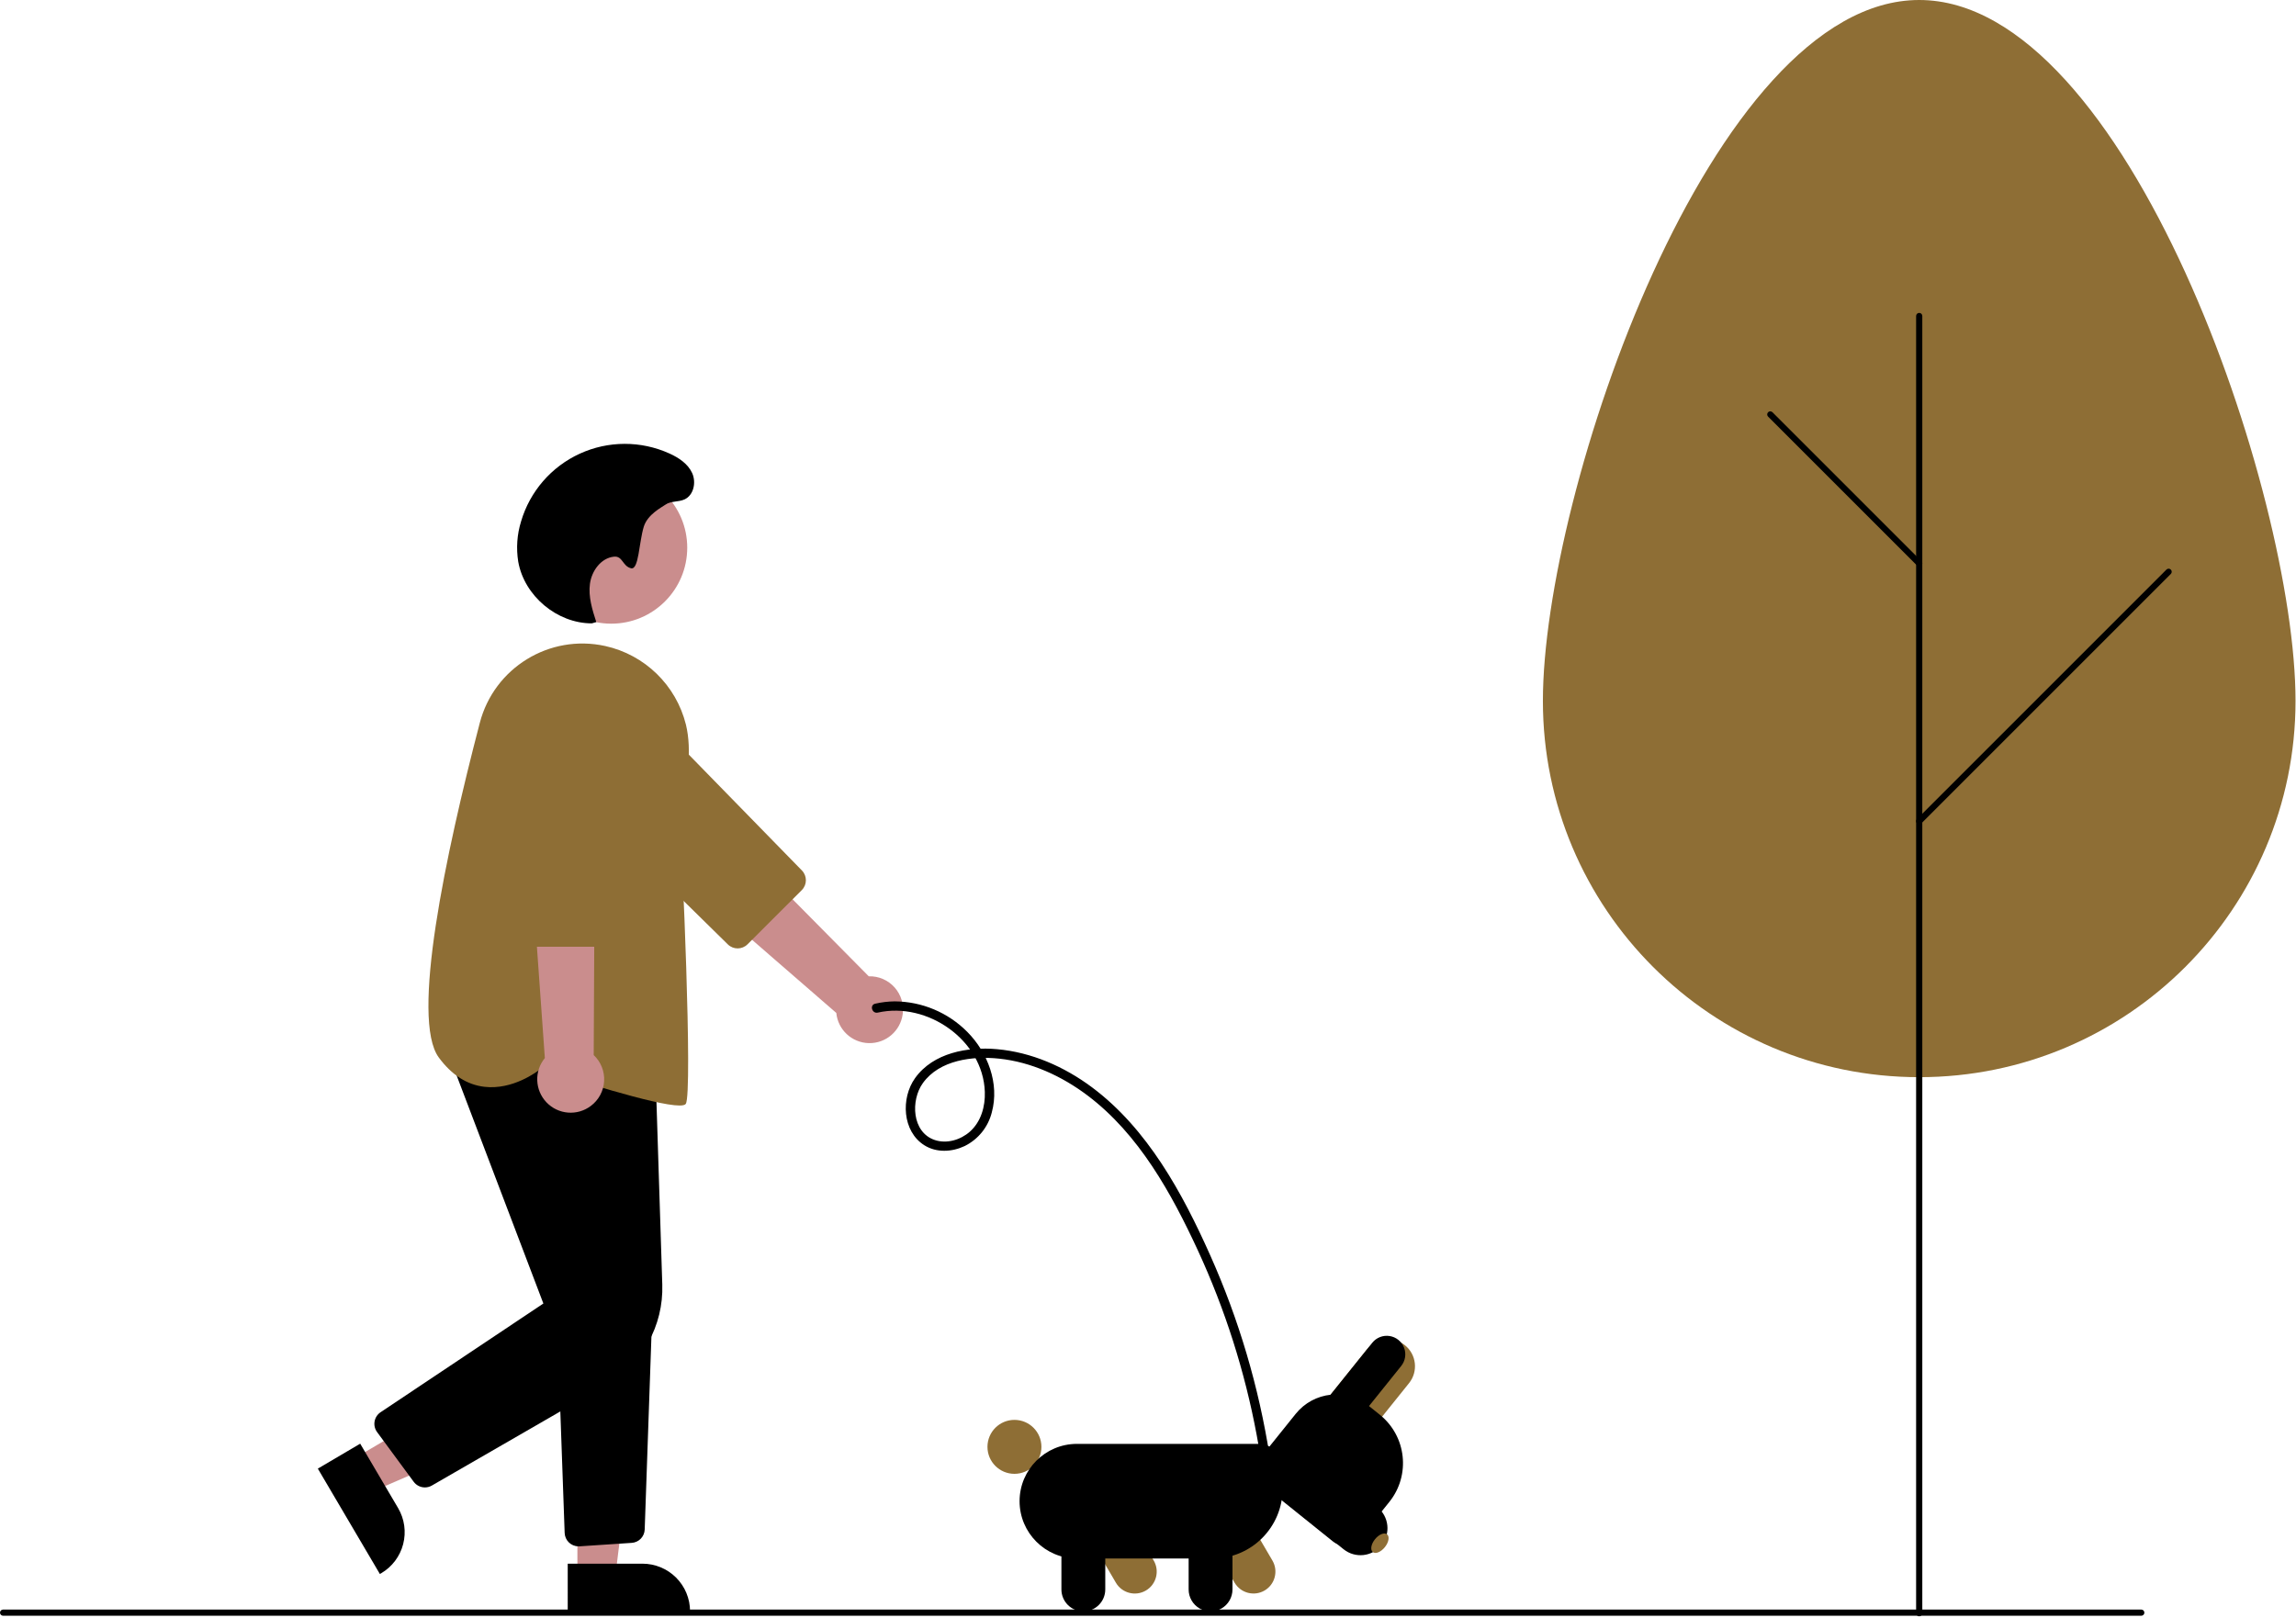 <?xml version="1.0" encoding="UTF-8"?>
<svg width="742px" height="523px" viewBox="0 0 742 523" version="1.1" xmlns="http://www.w3.org/2000/svg" xmlns:xlink="http://www.w3.org/1999/xlink">
    <title>Dog walking</title>
    <g id="Page-1" stroke="none" stroke-width="1" fill="none" fill-rule="evenodd">
        <g id="Dog-walking" transform="translate(0, 0)">
            <path d="M291.716,327.856 C292.179,324.711 291.224,321.522 289.11,319.148 C286.995,316.774 283.937,315.459 280.76,315.556 L211.955,245.989 L198.363,264.99 L270.27,327.397 C270.798,332.844 275.317,337.035 280.789,337.152 C286.26,337.27 290.955,333.276 291.716,327.856 L291.716,327.856 Z" id="Path" fill="#CA8D8D" fill-rule="nonzero" transform="translate(245.097, 291.572) rotate(-360) translate(-245.097, -291.572) "></path>
            <path d="M259.124,287.686 L241.562,305.228 C239.812,306.966 236.991,306.978 235.227,305.254 L187.24,258.076 C182.725,253.636 180.942,247.114 182.571,240.996 C184.2,234.877 188.989,230.105 195.114,228.497 C201.238,226.89 207.754,228.696 212.177,233.227 L259.164,281.359 C260.877,283.127 260.86,285.941 259.124,287.686 Z" id="Path" fill="#8E6E35" fill-rule="nonzero"></path>
            <circle id="Oval" fill="#CA8D8D" fill-rule="nonzero" cx="197.534" cy="177.02" r="24.561"></circle>
            <polygon id="Path" fill="#CA8D8D" fill-rule="nonzero" points="114.543 471.345 120.762 481.91 164.474 462.951 155.295 447.357"></polygon>
            <path d="M116.406,466.62 L128.654,487.427 L128.654,487.428 C130.724,490.944 131.312,495.139 130.289,499.09 C129.266,503.04 126.716,506.422 123.199,508.492 L122.768,508.746 L102.715,474.679 L116.406,466.62 Z" id="Path" fill="#000000" fill-rule="nonzero"></path>
            <polygon id="Path" fill="#CA8D8D" fill-rule="nonzero" points="186.6 509.407 198.86 509.407 204.692 462.119 186.598 462.12"></polygon>
            <path d="M183.473,505.405 L207.617,505.404 L207.618,505.404 C211.699,505.404 215.612,507.025 218.498,509.91 C221.383,512.796 223.004,516.709 223.004,520.79 L223.004,521.29 L183.474,521.291 L183.473,505.405 Z" id="Path" fill="#000000" fill-rule="nonzero"></path>
            <path d="M137.311,480.757 C135.88,480.757 134.535,480.078 133.687,478.924 L121.864,462.866 C121.135,461.876 120.843,460.631 121.055,459.42 C121.267,458.209 121.966,457.138 122.988,456.456 L175.602,421.314 L143.856,337.839 L211.745,343.442 L214.031,415.175 C214.469,428.487 207.53,440.955 195.986,447.599 L139.56,480.153 C138.877,480.549 138.101,480.757 137.311,480.757 L137.311,480.757 Z" id="Path" fill="#000000" fill-rule="nonzero"></path>
            <path d="M186.97,499.807 C184.55,499.803 182.567,497.886 182.481,495.467 L179.993,425.585 L210.802,423.962 L208.349,494.346 C208.274,496.657 206.456,498.532 204.149,498.679 L187.276,499.797 C187.174,499.804 187.072,499.807 186.97,499.807 Z" id="Path" fill="#000000" fill-rule="nonzero"></path>
            <path d="M219.602,357.319 C211.763,357.319 184.385,348.502 174.881,345.36 C173.459,346.498 165.647,352.338 156.529,351.271 C150.903,350.611 145.951,347.426 141.808,341.805 C132.661,329.391 143.959,276.154 155.047,233.679 C159.667,215.836 177.574,204.843 195.576,208.799 L195.576,208.799 C208.381,211.626 218.485,221.455 221.664,234.177 C223.751,242.675 221.955,252.671 220.644,259.971 C220.028,263.403 219.541,266.114 219.707,267.446 C220.351,272.594 223.926,353.337 221.627,356.786 C221.382,357.153 220.674,357.319 219.602,357.319 Z" id="Path" fill="#8E6E35" fill-rule="nonzero"></path>
            <path d="M190.927,357.462 C193.477,355.563 195.055,352.633 195.237,349.459 C195.419,346.285 194.185,343.193 191.868,341.016 L192.354,243.173 L169.309,247.01 L176.078,341.98 C172.602,346.208 172.838,352.367 176.626,356.316 C180.414,360.266 186.558,360.758 190.927,357.462 L190.927,357.462 Z" id="Path" fill="#CA8D8D" fill-rule="nonzero"></path>
            <path d="M196.257,306.008 L171.435,306.008 C168.969,306.001 166.965,304.016 166.935,301.549 L166.326,234.257 C166.268,227.925 169.616,222.05 175.093,218.872 C180.569,215.694 187.331,215.702 192.8,218.894 C198.269,222.085 201.603,227.969 201.53,234.3 L200.757,301.56 C200.72,304.022 198.718,306 196.257,306.008 Z" id="Path" fill="#8E6E35" fill-rule="nonzero"></path>
            <path d="M191.28,201.479 C180.035,201.499 169.426,192.611 167.477,181.536 C166.78,177.185 167.094,172.732 168.396,168.522 C171.257,158.826 178.176,150.844 187.367,146.635 C196.558,142.425 207.122,142.401 216.332,146.569 C219.34,147.93 222.303,149.886 223.681,152.887 C225.058,155.888 224.196,160.082 221.183,161.432 C219.214,162.315 216.743,161.881 214.996,163.148 C213.898,163.944 209.258,166.248 208.041,170.268 C206.474,175.439 206.452,184.25 203.952,183.669 C201.14,183.016 201.282,179.63 198.409,179.925 C194.219,180.354 191.207,184.522 190.65,188.698 C190.093,192.873 191.405,197.047 192.7,201.055 L191.28,201.479 Z" id="Path" fill="#000000" fill-rule="nonzero"></path>
        
            <path d="M498.619,226.546 C498.619,159.38 553.067,0 620.232,0 C687.398,0 741.846,159.38 741.846,226.546 C741.846,293.711 687.398,348.159 620.232,348.159 C553.067,348.159 498.619,293.711 498.619,226.546 L498.619,226.546 Z" id="Leaf" fill="#8E6E35" fill-rule="nonzero"></path>
            <path d="M620.232,522.418 C619.68,522.418 619.232,521.97 619.232,521.418 L619.232,102.134 C619.232,101.581 619.68,101.134 620.232,101.134 C620.785,101.134 621.232,101.581 621.232,102.134 L621.232,521.418 C621.232,521.97 620.785,522.418 620.232,522.418 Z" id="Path" fill="#000000" fill-rule="nonzero"></path>
            <path d="M620.232,183.08 C619.967,183.08 619.712,182.974 619.525,182.787 L571.391,134.652 C571.004,134.261 571.006,133.631 571.395,133.243 C571.784,132.854 572.414,132.852 572.805,133.238 L620.939,181.373 C621.225,181.659 621.311,182.089 621.156,182.462 C621.001,182.836 620.637,183.08 620.232,183.08 L620.232,183.08 Z" id="Path" fill="#000000" fill-rule="nonzero"></path>
            <path d="M620.232,266.41 C619.828,266.41 619.463,266.166 619.308,265.792 C619.154,265.419 619.239,264.989 619.525,264.703 L700.135,184.092 C700.526,183.706 701.156,183.708 701.544,184.097 C701.933,184.486 701.935,185.115 701.549,185.506 L620.939,266.117 C620.752,266.305 620.498,266.41 620.232,266.41 Z" id="Path" fill="#000000" fill-rule="nonzero"></path>
            <path d="M283.678,327.287 C299.632,323.681 317.708,336.161 318.268,352.915 C318.426,357.627 317.045,362.576 313.418,365.782 C310.425,368.429 305.97,369.764 302.1,368.47 C294.652,365.981 294.255,355.603 298.25,350.061 C303.659,342.556 314.375,341.274 322.879,342.167 C333.275,343.258 343.156,347.817 351.447,354.065 C368.046,366.573 378.615,385.743 387.17,404.264 C395.928,423.264 402.296,443.276 406.129,463.843 C406.612,466.426 407.054,469.017 407.455,471.614 C407.692,472.405 408.52,472.86 409.315,472.635 C410.097,472.386 410.546,471.568 410.336,470.775 C406.834,448.332 400.366,426.453 391.102,405.713 C382.144,385.641 370.851,364.82 352.887,351.424 C343.931,344.747 333.356,340.1 322.164,339.106 C312.743,338.269 301.586,340.263 295.727,348.457 C291.105,354.922 291.574,365.665 298.726,370.168 C302.658,372.643 307.654,372.354 311.737,370.429 C316.122,368.264 319.335,364.282 320.523,359.538 C323.063,350.233 319.206,340.168 312.595,333.517 C306.39,327.257 297.957,323.711 289.143,323.655 C287.021,323.678 284.907,323.93 282.839,324.406 C280.955,324.832 281.797,327.712 283.678,327.287 L283.678,327.287 Z" id="Path" fill="#000000" fill-rule="nonzero"></path>
            <path d="M360.621,511.55 L350.706,494.622 L362.932,487.461 L372.847,504.389 L372.847,504.389 C374.824,507.765 373.69,512.105 370.314,514.082 C366.938,516.06 362.598,514.926 360.621,511.55 L360.621,511.55 Z" id="Path" fill="#8E6E35" fill-rule="nonzero"></path>
            <circle id="Oval" fill="#8E6E35" fill-rule="nonzero" cx="327.838" cy="467.645" r="8.719"></circle>
            <path d="M398.983,511.55 L389.068,494.622 L401.293,487.461 L411.208,504.389 C413.181,507.764 412.046,512.1 408.672,514.076 C405.299,516.052 400.962,514.921 398.983,511.55 Z" id="Path" fill="#8E6E35" fill-rule="nonzero"></path>
            <path d="M329.495,485.21 C329.507,474.982 337.795,466.694 348.023,466.682 L406.674,466.682 C410.997,466.687 414.5,470.19 414.505,474.513 L414.505,481.187 C414.491,493.636 404.403,503.724 391.955,503.738 L348.023,503.738 C337.795,503.726 329.507,495.438 329.495,485.21 Z" id="Path" fill="#000000" fill-rule="nonzero"></path>
            <path d="M343.02,513.733 L343.02,494.115 L357.189,494.115 L357.189,513.733 C357.189,517.645 354.017,520.817 350.105,520.817 C346.192,520.817 343.02,517.645 343.02,513.733 L343.02,513.733 Z" id="Path" fill="#000000" fill-rule="nonzero"></path>
            <path d="M384.133,513.733 L384.133,494.115 L398.301,494.115 L398.301,513.733 C398.304,516.266 396.955,518.608 394.762,519.875 C392.569,521.142 389.866,521.142 387.673,519.875 C385.48,518.608 384.13,516.266 384.133,513.733 Z" id="Path" fill="#000000" fill-rule="nonzero"></path>
            <g id="Dog-head" transform="translate(405.872, 431.751)" fill-rule="nonzero">
                <path d="M35.906,4.365 C38.924,0.622 44.403,0.03 48.152,3.041 C51.901,6.052 52.505,11.53 49.502,15.285 L35.17,33.129 L21.574,22.21 L35.906,4.365 Z" id="Path" fill="#8E6E35"></path>
                <path d="M1.383,39.518 L12.864,25.222 C18.677,18.001 29.238,16.848 36.472,22.645 L40.059,25.526 C48.669,32.457 50.043,45.048 43.132,53.674 L33.673,65.452 C31.496,68.155 27.542,68.587 24.834,66.416 L2.347,48.357 C-0.356,46.18 -0.788,42.226 1.383,39.518 Z" id="Path" fill="#000000"></path>
                <path d="M37.612,2.241 C38.953,0.571 41.083,-0.256 43.199,0.07 C45.316,0.397 47.097,1.828 47.873,3.824 C48.648,5.82 48.3,8.078 46.959,9.748 L30.921,29.717 L21.574,22.21 L37.612,2.241 Z" id="Path" fill="#000000"></path>
                <path d="M14.636,35.62 L39.279,55.411 C43.019,58.431 43.609,63.907 40.599,67.655 C37.59,71.402 32.115,72.007 28.359,69.007 L3.717,49.215 L14.636,35.62 Z" id="Path" fill="#000000"></path>
                <ellipse id="Oval" fill="#8E6E35" transform="translate(40.079, 67.035) rotate(-51.23) translate(-40.079, -67.035) " cx="40.079" cy="67.035" rx="3.678" ry="2.044"></ellipse>
            </g>
            <path d="M692,522.233 L1,522.233 C0.448,522.233 0,521.785 0,521.233 C0,520.68 0.448,520.233 1,520.233 L692,520.233 C692.552,520.233 693,520.68 693,521.233 C693,521.785 692.552,522.233 692,522.233 Z" id="Path" fill="#000000" fill-rule="nonzero"></path>
        </g>
    </g>
</svg>